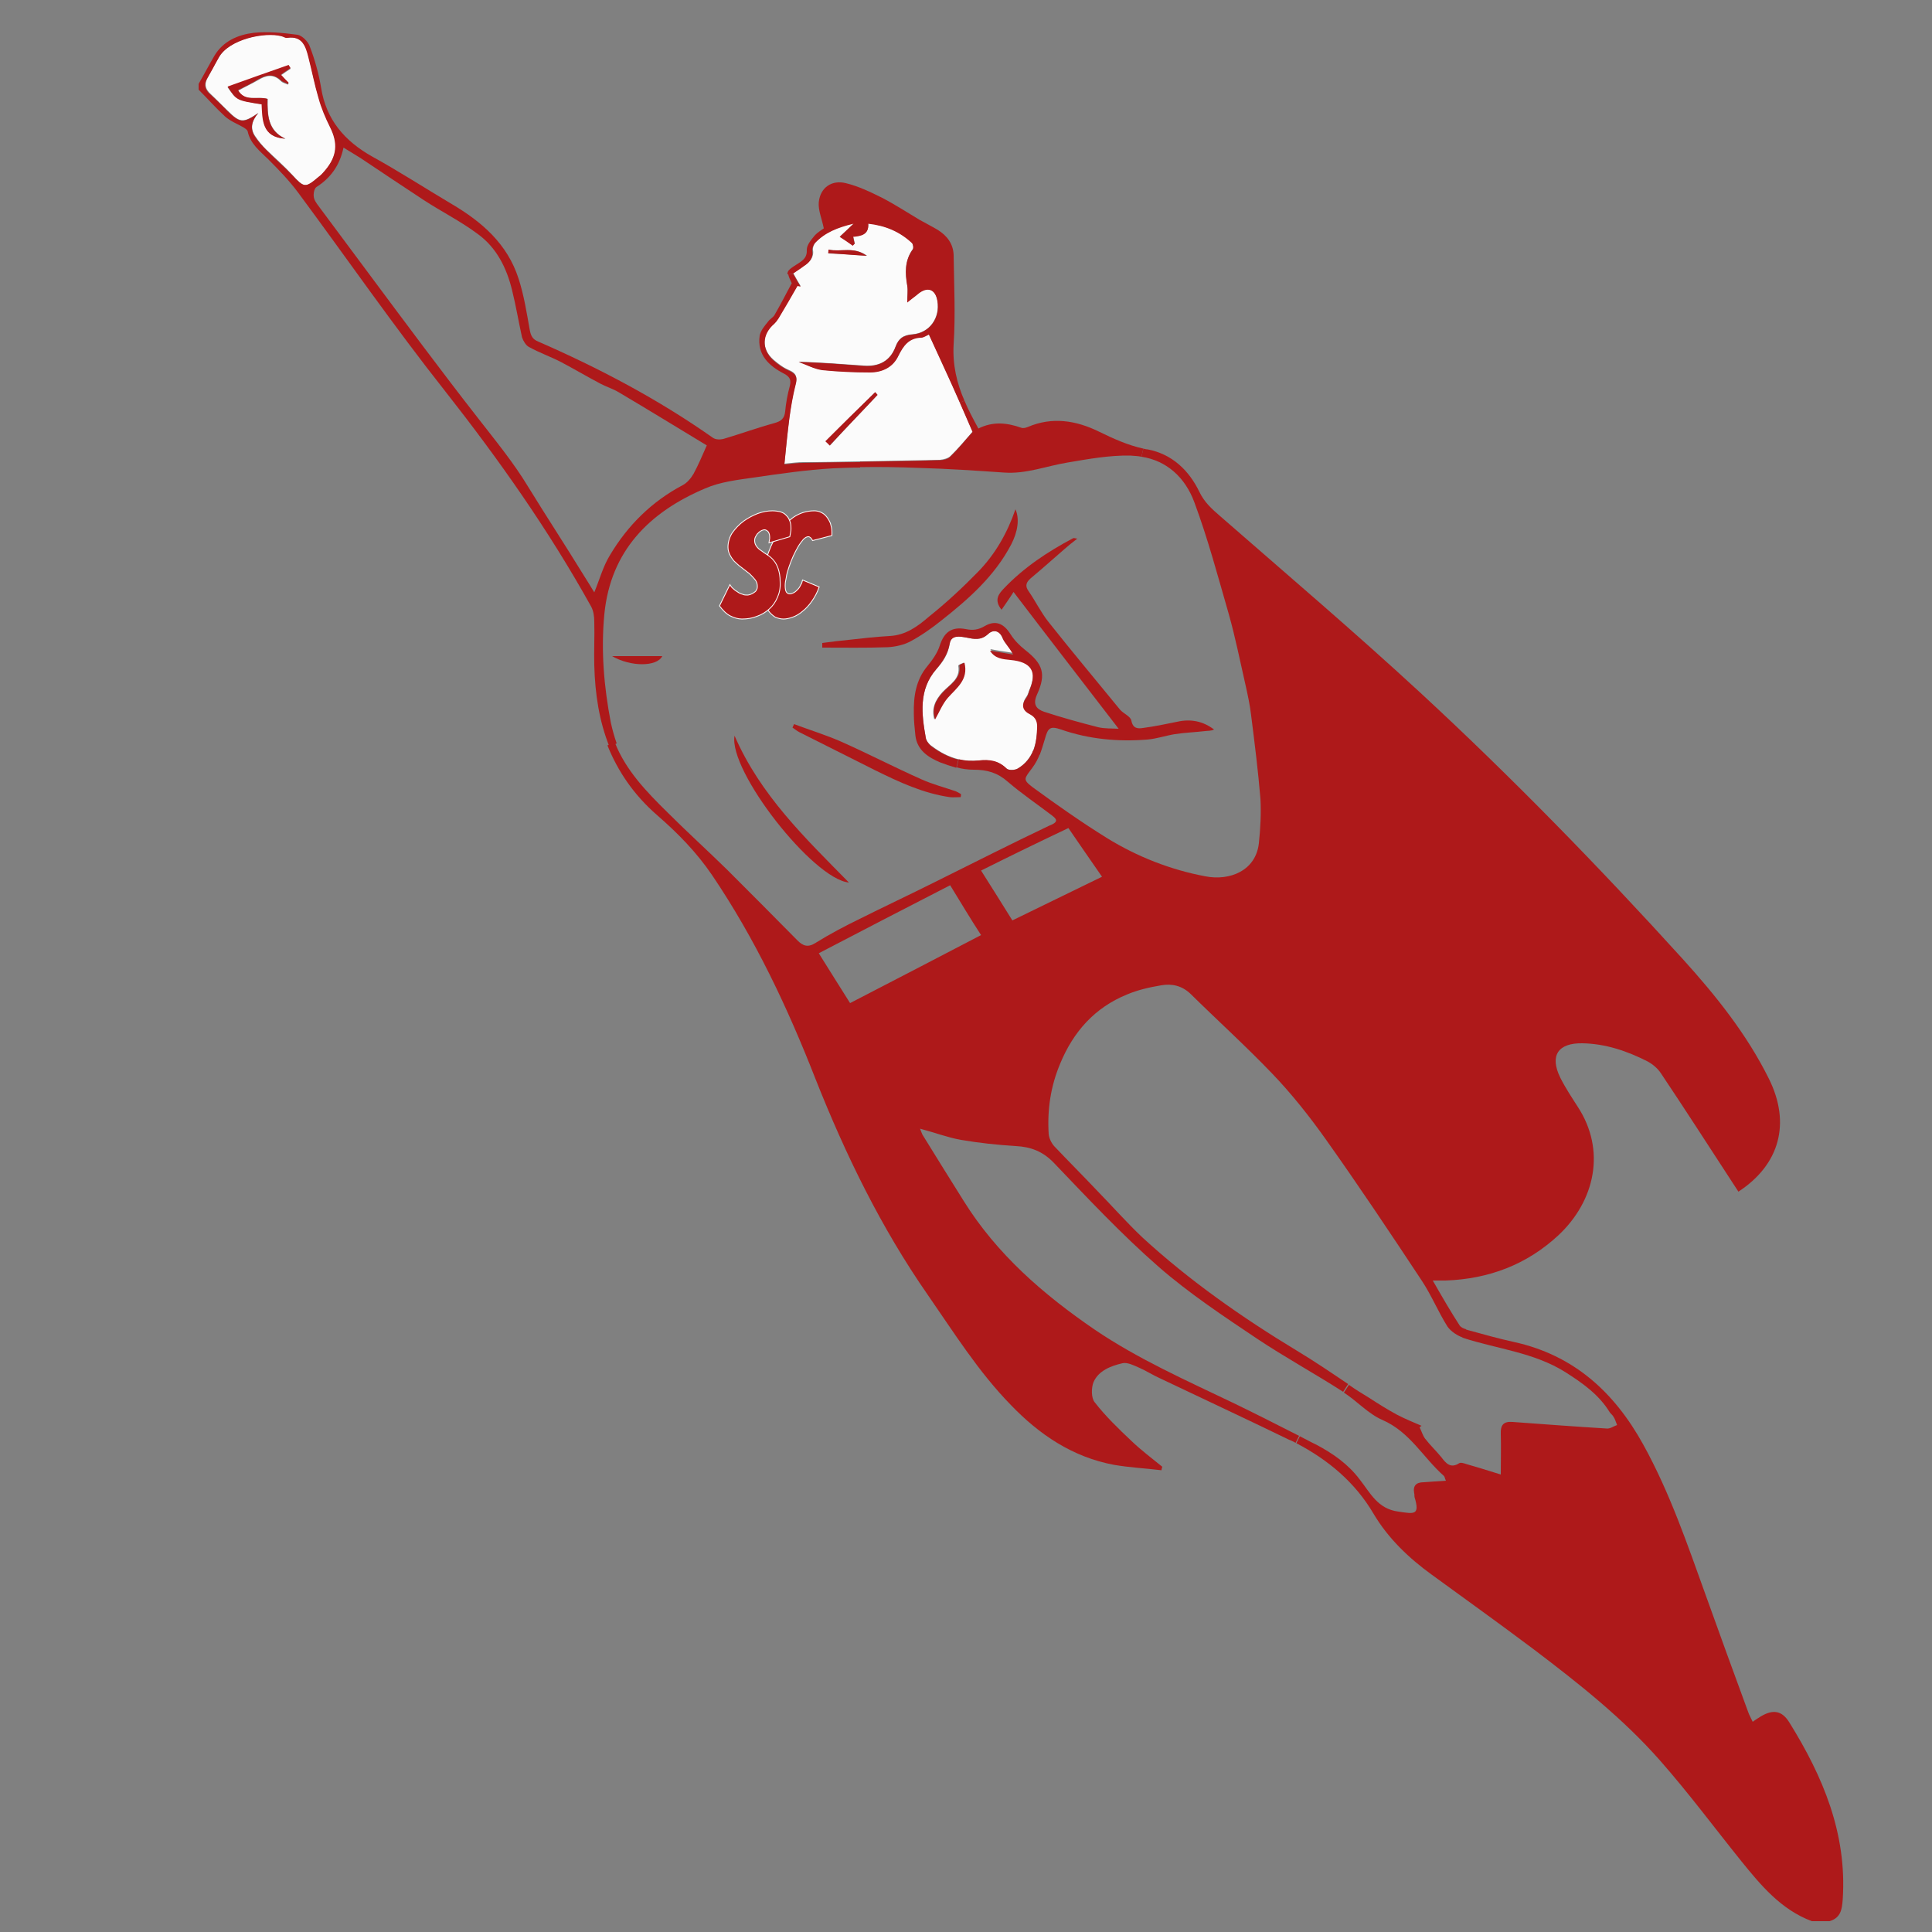 <?xml version="1.0" encoding="utf-8"?>
<!-- Generator: Adobe Illustrator 22.0.0, SVG Export Plug-In . SVG Version: 6.00 Build 0)  -->
<svg version="1.1" xmlns="http://www.w3.org/2000/svg" xmlns:xlink="http://www.w3.org/1999/xlink" x="0px" y="0px"
	 viewBox="0 0 500 500" style="enable-background:new 0 0 500 500;" xml:space="preserve">
<rect x="0" y="0" width="500" height="500" fill="#808080" stroke="none"/>
<style type="text/css">
	.st0{display:none;}
	.st1{display:inline;fill:#272727;}
	.st2{fill:#AE191A;stroke:#FBFBFB;stroke-width:0.218;stroke-miterlimit:10;}
	.st3{fill:#FBFBFB;}
	.st4{fill:#AE191A;}
</style>
<g id="Calque_3" class="st0">
	<rect class="st1" width="500" height="500"/>
</g>
<g id="Calque_2">
	<g>
		<path class="st2" d="M210.1,155.6c-0.7,1-1.5,1.9-2.4,2.6c-0.8,0.7-1.7,1.2-2.5,1.5c-0.8,0.3-1.7,0.5-2.4,0.5
			c-0.8,0-1.5-0.2-2.2-0.5c-0.6-0.4-1.2-0.9-1.7-1.6c-0.5-0.7-0.9-1.6-1.2-2.6c-0.3-1-0.4-2.3-0.4-3.7c0-2.4,0.3-4.7,1-7.1
			c0.7-2.3,1.6-4.4,2.8-6.3c1.2-1.9,2.6-3.3,4.2-4.5c1.6-1.1,3.4-1.7,5.4-1.7c0.6,0,1.2,0.1,1.8,0.4c0.6,0.3,1,0.6,1.4,1.1
			c0.4,0.5,0.7,1,1,1.7c0.2,0.7,0.4,1.4,0.4,2.2c0,0.2,0,0.3,0,0.5c0,0.2,0,0.3,0,0.5l-5,1.3c-0.3-0.6-0.7-1-1.1-1
			c-0.4,0-0.8,0.2-1.3,0.7c-0.4,0.5-0.9,1.1-1.3,1.8c-0.4,0.7-0.9,1.6-1.3,2.5c-0.4,0.9-0.8,1.9-1.1,2.8c-0.3,0.9-0.6,1.8-0.7,2.7
			c-0.2,0.9-0.3,1.5-0.3,2.1c0,0.8,0.1,1.4,0.3,1.7c0.2,0.3,0.5,0.5,0.9,0.5c0.3,0,0.6-0.1,1-0.3c0.4-0.2,0.7-0.5,1-0.8
			c0.3-0.3,0.6-0.7,0.8-1.2c0.3-0.4,0.4-0.9,0.5-1.3l4.3,1.8C211.5,153.4,210.8,154.6,210.1,155.6z"/>
	</g>
	<g>
		<path class="st2" d="M201.2,154.6c-0.5,1.2-1.2,2.2-2.1,3c-0.9,0.8-2,1.5-3.2,1.9c-1.2,0.5-2.5,0.7-3.9,0.7c-1,0-2-0.3-3-0.8
			c-1-0.5-1.9-1.4-2.8-2.6l2.7-5.5c0.2,0.3,0.4,0.7,0.8,1c0.3,0.3,0.7,0.6,1.2,0.9c0.4,0.3,0.9,0.5,1.3,0.6c0.4,0.2,0.8,0.2,1.2,0.2
			c0.3,0,0.6-0.1,0.9-0.2c0.3-0.1,0.6-0.3,0.9-0.5c0.3-0.2,0.5-0.4,0.6-0.7c0.2-0.3,0.2-0.6,0.2-0.9c0-0.6-0.2-1.2-0.6-1.7
			c-0.4-0.5-0.9-1-1.4-1.5c-0.6-0.5-1.2-0.9-1.8-1.4c-0.7-0.5-1.3-1-1.8-1.5c-0.6-0.5-1-1.1-1.4-1.8c-0.4-0.7-0.6-1.4-0.6-2.2
			c0-1.3,0.4-2.6,1.1-3.7c0.8-1.1,1.7-2.1,2.9-3c1.1-0.8,2.4-1.5,3.7-2c1.4-0.5,2.6-0.7,3.8-0.7c0.7,0,1.3,0.1,1.9,0.2
			c0.6,0.2,1.1,0.4,1.5,0.8c0.4,0.4,0.8,0.8,1,1.4c0.3,0.6,0.4,1.3,0.4,2.1c0,0.4,0,0.7-0.1,1.1c-0.1,0.4-0.1,0.7-0.2,1.1l-5.4,1.6
			c0-0.2,0.1-0.4,0.1-0.6c0-0.2,0.1-0.4,0.1-0.6c0-0.8-0.1-1.3-0.4-1.7c-0.3-0.3-0.6-0.5-1-0.5c-0.2,0-0.4,0.1-0.7,0.2
			c-0.3,0.2-0.6,0.3-0.8,0.6c-0.3,0.2-0.5,0.5-0.7,0.9c-0.2,0.3-0.3,0.7-0.3,1.1c0,0.6,0.2,1.1,0.5,1.5c0.3,0.4,0.7,0.8,1.2,1.1
			c0.5,0.4,1,0.7,1.6,1.1c0.6,0.4,1.1,0.8,1.6,1.4c0.5,0.6,0.9,1.3,1.2,2.2c0.3,0.9,0.5,2,0.5,3.3
			C202,152.2,201.7,153.5,201.2,154.6z"/>
	</g>
</g>
<g id="Calque_1">
	<g>
		<g id="XMLID_1_">
			<g>
				<path class="st3" d="M239.6,191c-1.1-6.2-1.9-12.5,2.7-17.8c1.8-2,3.1-3.9,3.5-6.7c0.4-2.3,2.6-1.8,4.3-1.5
					c2,0.4,3.7,0.8,5.6-0.9c1.2-1.1,2.9-1.2,3.8,1.1c0.5,1.2,1.6,2.2,2.8,3.8c-2.2-0.4-4-0.6-6-1c1.3,2.2,3.4,2.3,5.3,2.4
					c5.4,0.4,6.9,2.9,4.9,7.9c-0.3,0.6-0.4,1.3-0.8,1.9c-1.4,1.9-1,3.3,1,4.3c1.5,0.8,1.9,2,1.8,3.6c-0.1,2.2-0.4,4.3-1.1,6.1
					c-0.8,1.8-2,3.5-4,4.7c-0.7,0.4-2.4,0.5-2.9,0c-2.1-2-4.4-2.3-7.1-2.1c-1.9,0.2-3.6,0.1-5.3-0.3c-2.5-0.6-4.8-1.8-6.9-3.4
					C240.5,192.7,239.8,191.8,239.6,191z M243.9,179.1c-1.9,2.1-2.9,4.3-2.1,7.1c1.1-1.9,1.9-4,3.3-5.6c2.3-2.6,5.4-4.7,4.3-9.1
					c-0.4,0.2-1.4,0.5-1.4,0.8C248.6,175.7,245.8,177.1,243.9,179.1z"/>
				<path class="st3" d="M224.4,66.2c-3.4-2.5-6.8-0.9-9.9-1.6c0,0.3-0.1,0.6-0.1,1C217.5,65.7,220.6,65.9,224.4,66.2z M220.7,63.5
					c0.2-0.2,0.3-0.3,0.5-0.5c-0.1-0.5-0.2-1.1-0.4-1.8c2-0.2,4.1-0.5,3.9-3.4c4.5,0.5,8.2,2.1,11.3,5c0.3,0.3,0.5,1.4,0.2,1.7
					c-2.1,2.9-1.9,6.1-1.4,9.4c0.2,1.2,0,2.5,0,4.3c1.2-1,2-1.6,2.9-2.3c2.4-1.9,4.4-1.1,4.9,1.9c0.7,4.4-2,8.4-6.5,8.7
					c-2.3,0.2-3.5,1-4.3,3.1c-1.4,3.9-4.4,5.3-8.3,5c-5.5-0.4-11-0.8-16.8-1c2,0.7,4,1.9,6.1,2.1c4.1,0.5,8.2,0.6,12.3,0.6
					c3.2,0,6-1.3,7.4-4.3c1.3-2.6,2.6-4.7,5.9-4.7c0.6,0,1.3-0.5,2-0.8c2,4.3,4.1,8.7,6,13.1c0.7,1.5,1.3,3,2,4.5
					c1.1,2.5,2.2,5,3.3,7.6c-1.8,2.1-3.7,4.3-5.7,6.3c-0.6,0.6-1.8,0.9-2.7,1c-6.9,0.1-13.8,0.3-20.7,0.4c-4.9,0.1-9.8,0.2-14.7,0.2
					c-1.5,0-2.9,0.2-4.9,0.4c0.4-4.1,0.8-8.1,1.3-12c0.4-2.9,0.8-5.8,1.6-8.6c0.5-1.8,0.2-2.8-1.6-3.6c-1.5-0.6-2.8-1.6-4.1-2.7
					c-3.2-2.8-3.1-6.8,0.2-9.5c0.4-0.4,0.8-0.9,1.1-1.4c1.6-2.8,3.3-5.6,4.9-8.4c0.3,0.1,0.5,0.1,0.8,0.2c-0.6-1-1.2-2-1.9-3.3
					c0.9-0.6,1.9-1.3,2.9-2c1.4-1,2.5-2.1,2.2-4c-0.1-0.6,0.2-1.5,0.7-2c2.5-2.7,5.8-4,10-5c-1.6,1.5-2.6,2.5-3.6,3.4
					C218.4,61.9,219.6,62.7,220.7,63.5z M227.1,102.2c-0.2-0.2-0.4-0.4-0.6-0.7c-4.3,4.2-8.6,8.4-12.8,12.7c0.4,0.4,0.7,0.7,1.1,1.1
					C218.8,110.9,223,106.5,227.1,102.2z"/>
				<path class="st3" d="M66.1,35.3c-1.5-2.1-0.9-4.1,0.8-6.1c-4,2.7-4.8,2.6-8-0.6c-1.5-1.4-2.9-2.9-4.4-4.3
					c-1.2-1.1-1.7-2.3-0.9-3.9c1-1.9,2-3.8,3.1-5.6c2.6-4.7,11.9-6.7,16.3-5.5c0.5,0.1,1,0.6,1.4,0.5c3.9-0.6,4.8,2.1,5.5,5
					c0.9,3.5,1.5,7,2.6,10.5c0.8,2.6,1.8,5.1,3,7.6c2.1,4.1,1.8,7.4-1.2,11.1c-0.6,0.7-1.1,1.3-1.8,1.8c-3.5,2.9-3.8,2.8-6.8-0.5
					c-2.1-2.3-4.5-4.4-6.8-6.6C67.8,37.6,66.9,36.5,66.1,35.3z M67.8,27c0.2,4.1,0.1,8.5,6.1,8.9c-4.6-2.1-4.7-6.2-4.6-10.3
					c-2.7-0.8-5.8,0.9-7.7-2.1c1.8-1,3.5-1.8,5.1-2.7c2.1-1.3,4-1.8,6,0.2c0.5,0.5,1.2,0.6,1.8,0.9c0.1-0.1,0.1-0.2,0.2-0.3
					c-0.6-0.6-1.1-1.2-2-2.1c0.9-0.6,1.7-1.2,2.5-1.7c-0.2-0.3-0.3-0.6-0.5-0.8c-5.2,1.9-10.5,3.7-15.8,5.6
					C61.3,25.9,61.3,25.9,67.8,27z"/>
				<path class="st4" d="M355.5,391.8c-4.8-8.2-11.8-14-20-18.3l0.9-1.8c1.4,0.7,2.8,1.5,4.3,2.2c4.3,2.3,8.2,5,11.2,9
					c2.7,3.4,4.6,7.6,10,8.3c4.1,0.6,5.6,1,4.2-3.7c-0.1-0.3,0-0.7-0.1-1c-0.4-2,0.5-2.9,2.5-2.9c1.8-0.1,3.7-0.3,5.7-0.4
					c-0.3-0.6-0.3-1.1-0.6-1.3c-5.3-4.7-8.7-11.3-15.8-14.4c-3.7-1.6-6.6-4.9-10-7.1l1.3-2c1.7,1.2,3.5,2.3,5.3,3.4
					c2.3,1.5,4.7,3,7.1,4.3c2.1,1.1,4.3,2,6.4,2.9c-0.2,0.1-0.4,0.3-0.5,0.4c0.5,1,0.8,2.1,1.4,2.9c1.3,1.7,2.9,3.2,4.2,4.8
					c1.2,1.6,2.4,3,4.6,1.6c0.4-0.3,1.3,0,1.9,0.2c2.8,0.8,5.7,1.7,8.9,2.7c0-3.7,0.1-7.1,0-10.5c-0.1-2.3,0.7-3.3,3.1-3.1
					c8.1,0.6,16.2,1.2,24.3,1.7c0.9,0.1,1.8-0.6,2.7-0.9c-0.3-0.7-0.5-1.5-0.9-2.1c-0.2-0.4-0.7-0.8-1-1.2
					c-2.8-4.6-7.1-7.6-11.5-10.4c-8.1-5.1-17.7-6-26.6-8.9l0.7-2.2c0.2,0.1,0.4,0.1,0.6,0.2c4,1.1,7.9,2.2,12,3.1
					c15.5,3.4,26,13,33.5,26.6c6.9,12.5,11.4,25.8,16.2,39.1c3.6,10,7.2,20,10.9,30c0.3,0.9,0.8,1.7,1.2,2.6c0.8-0.6,1.5-1,2.1-1.4
					c3.2-1.9,5.5-1.5,7.4,1.6c8.7,14,14.9,28.7,13.8,45.7c-0.2,2.7-0.5,4.8-3.4,5.7c-1.5,0-3.1,0-4.6,0c-8-3-13.2-9.3-18.3-15.6
					c-7-8.7-13.6-17.6-21-26c-9.6-10.9-21-19.9-32.6-28.7c-8.8-6.6-17.7-13-26.5-19.4C364.7,403.3,359.3,398.2,355.5,391.8z"/>
				<path class="st4" d="M249.6,171.5c1.1,4.4-2,6.5-4.3,9.1c-1.4,1.6-2.2,3.7-3.3,5.6c-0.9-2.8,0.1-5,2.1-7.1
					c1.8-2,4.7-3.4,4.2-6.9C248.1,172.1,249.2,171.7,249.6,171.5z"/>
				<path class="st4" d="M259.5,165.2c-0.9-2.3-2.7-2.2-3.8-1.1c-1.8,1.7-3.6,1.3-5.6,0.9c-1.6-0.3-3.9-0.7-4.3,1.5
					c-0.5,2.7-1.8,4.7-3.5,6.7c-4.6,5.3-3.8,11.6-2.7,17.8c0.1,0.8,0.9,1.7,1.5,2.2c2.2,1.6,4.5,2.8,6.9,3.4l-0.5,2.1
					c-1.4-0.4-2.9-0.9-4.2-1.4c-3.1-1.3-6-3.2-6.4-7c-0.2-1.9-0.4-3.7-0.4-5.6c-0.1-4.4,0.5-8.7,3.5-12.3c1.3-1.6,2.6-3.4,3.2-5.3
					c1.1-3.4,3-5,6.7-4.3c1.9,0.4,3.3,0.2,5-0.8c2.8-1.6,4.9-0.6,6.6,2.1c1,1.6,2.4,3,3.8,4.1c4.6,3.6,5.5,6.2,3.1,11.5
					c-1.2,2.6-0.2,3.8,1.8,4.5c4.6,1.5,9.3,2.8,14,4c1.7,0.4,3.5,0.3,5.3,0.4c-9-11.7-17.9-23.2-27.2-35.4c-1,1.6-2,3-3.1,4.6
					c-2.1-2.6-0.6-4.2,0.5-5.4c5.2-5.5,11.4-9.6,18-13.1c0.2-0.1,0.4,0,1.1,0.1c-1.3,1-2.3,1.8-3.2,2.6c-3,2.6-5.9,5.2-8.9,7.7
					c-1.1,1-1.5,1.9-0.5,3.3c1.8,2.6,3.2,5.5,5.1,7.9c6.1,7.7,12.4,15.2,18.6,22.8c0.9,1,2.7,1.7,2.9,2.8c0.4,2.1,1.7,2.1,3,1.9
					c3-0.4,5.9-1,8.8-1.6c3.5-0.8,6.7-0.2,9.6,2c-0.8,0.4-1.6,0.3-2.3,0.4c-2.6,0.3-5.3,0.4-7.9,0.8c-2.4,0.4-4.7,1.2-7.1,1.4
					c-7.6,0.6-15.1-0.1-22.3-2.6c-2.9-1-3.4-0.4-4.2,2.5c-0.4,1.3-0.8,2.7-1.3,4h0l-1.8-0.7c0.8-1.9,1-3.9,1.1-6.1
					c0.1-1.6-0.3-2.8-1.8-3.6c-2-1-2.4-2.4-1-4.3c0.4-0.5,0.6-1.2,0.8-1.9c2.1-4.9,0.5-7.4-4.9-7.9c-1.9-0.2-4-0.3-5.3-2.4
					c2,0.3,3.7,0.6,6,1C261.1,167.4,260,166.4,259.5,165.2z"/>
				<path class="st4" d="M226.5,101.5c0.2,0.2,0.4,0.4,0.6,0.7c-4.1,4.4-8.3,8.7-12.4,13.1c-0.3-0.4-0.7-0.7-1.1-1.1
					C217.9,109.9,222.2,105.7,226.5,101.5z"/>
				<path class="st4" d="M237.9,121.1c-5.1-0.2-10.2-0.3-15.3-0.2l0-1.4c6.9-0.1,13.8-0.2,20.7-0.4c0.9,0,2.1-0.3,2.7-1
					c2.1-2,3.9-4.3,5.7-6.3c-1.1-2.5-2.2-5.1-3.3-7.6l1.2-0.5c1,2.4,2.3,4.8,3.6,7.2c3.8-1.9,7.4-1.5,11.1-0.2
					c0.5,0.2,1.2,0,1.7-0.2c6.3-2.7,12.5-1.7,18.4,1.2c3.7,1.8,7.4,3.5,11.5,4.4l-0.5,2.1c-0.9-0.2-1.9-0.2-2.9-0.3
					c-5.4-0.1-10.9,0.9-16.2,1.8c-5.5,0.9-10.7,3-16.4,2.6C252.6,121.8,245.3,121.3,237.9,121.1z"/>
				<path class="st4" d="M253.1,148c4.5-4.6,7.6-10.1,9.7-16.2c1.1,2.5,0.6,5.8-1.1,9.1c-4.3,8.2-11,14.1-18.1,19.7
					c-2.5,2-5.2,3.9-8,5.4c-1.7,0.9-3.9,1.4-5.9,1.5c-5.6,0.2-11.2,0.1-16.9,0.1c0-0.4,0-0.8,0-1.2c2.3-0.3,4.6-0.6,6.8-0.8
					c3.5-0.4,7.1-0.8,10.6-1c4.2-0.2,7.3-2.5,10.2-5C244.9,156,249.1,152.1,253.1,148z"/>
				<path class="st4" d="M214.4,64.6c3.1,0.7,6.5-0.9,9.9,1.6c-3.8-0.2-6.9-0.5-10-0.7C214.4,65.2,214.4,64.9,214.4,64.6z"/>
				<path class="st4" d="M248.6,206.3c-0.9,0-1.9,0.1-2.8,0c-6.9-1-13.1-3.9-19.2-6.9c-6.6-3.3-13.1-6.6-19.7-9.9
					c-0.6-0.3-1.2-0.8-1.8-1.2c0.1-0.3,0.3-0.6,0.4-0.9c4,1.5,8.2,2.8,12.1,4.5c7,3.1,13.9,6.7,20.9,9.8c2.9,1.3,6,2.1,8.9,3.1
					c0.4,0.2,0.8,0.4,1.3,0.7C248.7,205.8,248.7,206.1,248.6,206.3z"/>
				<path class="st4" d="M208.8,64.6c0-1.2,1.1-2.5,2-3.6c0.8-0.9,2-1.6,2.4-1.9c-0.5-2.5-1.5-4.7-1.3-6.8c0.4-3.8,3.4-5.8,7-4.9
					c3.3,0.8,6.4,2.3,9.4,3.8c3.3,1.7,6.5,3.8,9.7,5.7c1.6,0.9,3.2,1.7,4.7,2.6c2.4,1.5,4,3.6,4.1,6.5c0.1,7.7,0.5,15.4,0,23.1
					c-0.3,5.3,0.8,10,2.8,14.6l-1.2,0.5c-0.7-1.5-1.3-3-2-4.5c-2-4.4-4-8.7-6-13.1c-0.7,0.3-1.4,0.8-2,0.8c-3.2,0.1-4.6,2.1-5.9,4.7
					c-1.4,3-4.2,4.3-7.4,4.3c-4.1,0-8.2-0.2-12.3-0.6c-2.1-0.3-4.1-1.4-6.1-2.1c5.7,0.1,11.2,0.6,16.8,1c3.9,0.3,6.9-1.2,8.3-5
					c0.8-2.1,2-2.9,4.3-3.1c4.5-0.4,7.3-4.3,6.5-8.7c-0.5-3-2.5-3.8-4.9-1.9c-0.8,0.7-1.7,1.3-2.9,2.3c0-1.8,0.2-3.1,0-4.3
					c-0.6-3.3-0.7-6.5,1.4-9.4c0.3-0.4,0.1-1.4-0.2-1.7c-3.1-2.9-6.8-4.5-11.3-5c0.2,2.9-1.9,3.2-3.9,3.4c0.1,0.7,0.3,1.3,0.4,1.8
					c-0.2,0.1-0.3,0.3-0.5,0.5c-1.1-0.8-2.3-1.6-3.4-2.3c1-0.9,2-1.9,3.6-3.4c-4.2,1-7.4,2.3-10,5c-0.4,0.5-0.8,1.4-0.7,2
					c0.3,2-0.8,3.1-2.2,4c-0.9,0.7-1.9,1.3-2.9,2l-1.3,0.1c-0.1-1,0.7-1.5,2.9-2.9C208.1,67.2,208.9,66.4,208.8,64.6z"/>
				<path class="st4" d="M190.1,190.4c6.7,15.4,18.2,26.4,29.6,38C210.4,227.5,188.5,199.5,190.1,190.4z"/>
				<path class="st4" d="M158.4,169.8c4.6,0,8.7,0,13,0C170,172.6,163.2,172.6,158.4,169.8z"/>
				<path class="st4" d="M245.9,229.1c-11.5,5.9-22.7,11.7-34,17.6c2.8,4.5,5.4,8.6,8.1,12.9c11.4-5.9,22.6-11.7,33.9-17.6
					C251.1,237.7,248.6,233.5,245.9,229.1z M253.9,225.3c2.9,4.6,5.5,8.7,8.1,12.9c7.8-3.8,15.4-7.5,23.2-11.3
					c-3-4.3-5.8-8.4-8.7-12.6C268.9,217.9,261.5,221.5,253.9,225.3z M272.2,211c-3.8-2.9-7.8-5.6-11.4-8.7c-2.6-2.3-5.3-3.1-8.8-3.1
					c-1.5,0-3-0.2-4.4-0.6l0.5-2.1c1.7,0.4,3.4,0.5,5.3,0.3c2.7-0.3,5,0,7.1,2.1c0.5,0.5,2.1,0.5,2.9,0c2-1.2,3.3-2.8,4-4.7l1.8,0.7
					c-0.5,1.4-1.2,2.7-2.1,3.9c-2,2.7-2.5,2.9,0.1,4.9c6.3,4.6,12.7,9.1,19.3,13.2c7.8,4.8,16.4,8.2,25.5,9.9
					c6.2,1.2,13-1.4,13.8-8.6c0.4-3.8,0.6-7.7,0.4-11.5c-0.6-7.2-1.5-14.4-2.4-21.5c-0.3-2.7-0.9-5.4-1.5-8.1
					c-1.4-6.1-2.6-12.2-4.3-18.2c-2.8-9.7-5.4-19.5-8.9-28.9c-2.4-6.5-7.2-10.8-13.7-11.8l0.5-2.1c0.4,0.1,0.7,0.2,1.1,0.2
					c6.3,1.2,10.7,5.4,13.4,11c1.3,2.7,3.2,4.4,5.4,6.3c17.3,15.1,34.8,30,51.7,45.6c23.7,21.9,46.3,45.1,68,69
					c8.6,9.5,16.6,19.5,22.3,31c5.7,11.5,2.8,22.2-7.9,29.2c-0.5-0.8-1-1.5-1.5-2.3c-6.2-9.5-12.3-19-18.6-28.4
					c-0.8-1.2-2.1-2.3-3.4-3c-5.3-2.7-10.9-4.6-16.9-4.7c-6.3-0.1-8.5,3.2-5.7,8.9c1.3,2.6,2.9,5,4.5,7.5c7.4,11.3,4.5,24.4-5,33.3
					c-8.2,7.6-18,11.3-29.2,11.7c-0.9,0-1.9,0-3.3,0c2.4,4.2,4.6,8,7,11.7c0.3,0.4,0.9,0.7,1.6,0.9l-0.7,2.2
					c-1.5-0.5-3.2-1.6-4.1-2.9c-2.4-3.8-4.1-8-6.6-11.8c-8.2-12.4-16.4-24.7-25-36.8c-4.2-5.9-8.8-11.7-13.8-16.9
					c-6.8-7.1-14.1-13.7-21.1-20.6c-2.2-2.1-4.8-2.7-7.6-2.2c-3,0.5-6.1,1.2-8.9,2.4c-8.3,3.4-13.8,9.6-17.2,17.8
					c-2.5,5.9-3.4,12-3,18.3c0.1,1.1,0.7,2.3,1.4,3.1c3.6,3.8,7.3,7.5,10.9,11.3c4,4.1,7.8,8.4,11.9,12.3
					c12.3,11.3,25.9,20.8,40.1,29.4c4.5,2.7,8.9,5.7,13.2,8.6l-1.3,2c-7.3-4.7-15-8.9-22.2-13.7c-8.8-5.9-17.7-11.8-25.6-18.7
					c-9.6-8.4-18.3-17.7-27.1-26.9c-2.8-2.9-5.9-4.1-9.8-4.3c-4.8-0.3-9.5-0.8-14.2-1.6c-3.4-0.6-6.8-1.9-10.6-2.9
					c0.3,0.7,0.4,1.1,0.6,1.5c3.6,5.8,7.1,11.5,10.7,17.2c8.6,13.8,20.6,24.2,33.9,33.3c11.2,7.6,23.6,13.1,35.7,18.9
					c5.8,2.8,11.5,5.7,17.2,8.6l-0.9,1.8c-0.6-0.3-1.1-0.6-1.7-0.8c-11.1-5.4-22.3-10.6-33.4-15.9c-1.8-0.8-3.5-1.9-5.3-2.7
					c-1.4-0.6-3.1-1.5-4.4-1.2c-3,0.7-6.2,1.9-7.5,4.9c-0.6,1.5-0.6,4.1,0.3,5.2c2.8,3.6,6.1,6.8,9.5,10c2.5,2.4,5.3,4.5,8,6.7
					c-0.1,0.3-0.2,0.6-0.2,0.9c-4.1-0.5-8.2-0.7-12.3-1.4c-10.7-2-19.3-7.8-26.7-15.5c-8.4-8.6-14.7-18.7-21.5-28.5
					c-12.1-17.4-21.3-36.3-29.1-56c-7.2-18.4-15.6-36.2-26.7-52.6c-4-5.9-8.9-10.9-14.2-15.5c-6.1-5.3-10.2-11.4-12.9-18.1l1.9-0.8
					c2.8,7.2,8.2,12.8,13.7,18.2c5,5,10.2,9.7,15.3,14.7c6.1,6.1,12.2,12.2,18.3,18.4c1.4,1.4,2.7,1.9,4.7,0.6
					c3.7-2.3,7.5-4.3,11.4-6.2c6.4-3.2,13-6.3,19.4-9.5c9.9-4.9,19.7-9.9,29.6-14.6C274.1,212.7,273.5,212,272.2,211z"/>
				<path class="st4" d="M69.2,25.6c0,4.1,0,8.2,4.6,10.3c-6-0.4-5.9-4.8-6.1-8.9c-6.5-1-6.5-1-8.8-4.6c5.3-1.9,10.6-3.8,15.8-5.6
					c0.2,0.3,0.3,0.6,0.5,0.8c-0.8,0.5-1.6,1.1-2.5,1.7c0.8,0.9,1.4,1.5,2,2.1c-0.1,0.1-0.1,0.2-0.2,0.3c-0.6-0.3-1.4-0.5-1.8-0.9
					c-2-1.9-3.9-1.4-6-0.2c-1.6,1-3.3,1.8-5.1,2.7C63.4,26.5,66.6,24.8,69.2,25.6z"/>
				<path class="st4" d="M116.9,52.8c7.8,4.6,14.4,10.3,17.3,19.3c1.4,4.3,2.1,8.8,2.9,13.3c0.3,1.5,0.7,2.4,2.2,3
					c15.8,6.9,31,14.9,45.2,24.9c0.7,0.5,1.9,0.5,2.7,0.3c4.4-1.3,8.8-2.9,13.2-4.1c1.8-0.5,2.6-1.2,2.8-3c0.2-2.2,0.6-4.4,1.2-6.6
					c0.4-1.6,0-2.4-1.5-3.2c-3.9-2-7-4.9-6.3-9.8c0.2-1.3,1.3-2.6,2.2-3.7c0.4-0.6,1.2-1,1.6-1.6c1.5-2.6,2.9-5.3,4.5-8.3
					c-0.5-1.1-0.8-1.7-0.9-2.3l1.3-0.1c0.7,1.3,1.3,2.3,1.9,3.3c-0.3-0.1-0.5-0.1-0.8-0.2c-1.6,2.8-3.2,5.6-4.9,8.4
					c-0.3,0.5-0.7,1-1.1,1.4c-3.2,2.7-3.4,6.7-0.2,9.5c1.2,1.1,2.6,2,4.1,2.7c1.8,0.8,2.1,1.8,1.6,3.6c-0.7,2.8-1.2,5.7-1.6,8.6
					c-0.5,3.9-0.9,7.9-1.3,12c2-0.2,3.4-0.4,4.9-0.4c4.9-0.1,9.8-0.2,14.7-0.2l0,1.4c-2.3,0-4.6,0.1-7,0.2
					c-6.9,0.4-13.8,1.4-20.6,2.4c-4.2,0.6-8.6,1.1-12.5,2.8c-14.4,6.1-24.5,16.1-26.1,32.6c-0.9,9.4-0.1,18.8,1.7,28.1
					c0.4,1.8,0.9,3.6,1.5,5.3l-1.9,0.8c-2.6-6.5-3.7-13.5-3.9-21c-0.1-3.8,0.1-7.5,0-11.3c0-1.3-0.2-2.8-0.8-3.9
					c-11-19.8-23.9-38.1-37.9-55.9c-13.2-16.7-25.3-34.2-37.9-51.2c-2.3-3.1-5-5.9-7.7-8.6c-2.2-2.2-4.7-4-5.4-7.3
					c-0.1-0.4-0.7-0.8-1.2-1.1c-1.6-0.9-3.4-1.6-4.7-2.8c-2.4-2.2-4.5-4.6-6.8-6.9c0-0.5,0-1,0-1.5c1.4-2.4,2.7-4.9,4.1-7.3
					c2.3-3.8,6.1-5.4,10.1-5.9c3.7-0.4,7.7,0,11.4,0.5c1.2,0.2,2.8,1.8,3.2,3.1c1.3,3.4,2.3,7,2.9,10.6c1.3,8.3,6.1,13.8,13.2,17.8
					C103.2,44.3,110,48.7,116.9,52.8z M72.9,9.4c-4.4-1.2-13.7,0.8-16.3,5.5c-1,1.9-2,3.7-3.1,5.6c-0.8,1.5-0.4,2.8,0.9,3.9
					c1.5,1.4,3,2.8,4.4,4.3c3.3,3.2,4.1,3.3,8,0.6c-1.7,2-2.2,4-0.8,6.1c0.8,1.2,1.8,2.3,2.8,3.3c2.2,2.3,4.6,4.3,6.8,6.6
					c3.1,3.3,3.4,3.4,6.8,0.5c0.7-0.5,1.3-1.2,1.8-1.8c3-3.6,3.3-6.9,1.2-11.1c-1.2-2.4-2.3-5-3-7.6c-1-3.4-1.7-7-2.6-10.5
					c-0.7-2.8-1.6-5.6-5.5-5C73.9,9.9,73.3,9.5,72.9,9.4z M132.5,75c-1.4-5.7-4-10.9-8.8-14.4c-4.4-3.3-9.4-5.8-14-8.8
					c-5.5-3.6-11-7.3-16.4-10.9c-1.4-0.9-2.8-1.7-4.4-2.7c-1,4.7-3.4,7.9-7,10.2c-0.6,0.4-0.8,1.7-0.7,2.5c0.1,0.9,0.7,1.7,1.3,2.5
					c9.1,12.2,18.1,24.4,27.2,36.5c4.6,6.1,9.3,12.3,14,18.3c4.5,5.8,9.2,11.5,13,17.8c4.6,7.5,9.4,14.8,14,22.3
					c1.1,1.7,2.1,3.4,3.1,5c1.4-3.4,2.3-6.8,4.1-9.7c4.6-7.7,10.8-13.8,18.7-18c1.2-0.6,2.2-1.8,2.9-3c1.2-2.2,2.2-4.6,3.4-7.3
					c0.1,0.2,0-0.1-0.1-0.1c-7.6-4.6-15.1-9.2-22.7-13.7c-1.5-0.9-3.2-1.4-4.7-2.2c-3.4-1.8-6.8-3.8-10.2-5.6
					c-2.7-1.4-5.6-2.4-8.3-3.9c-0.8-0.4-1.5-1.6-1.8-2.5C134.2,83.2,133.5,79,132.5,75z"/>
			</g>
			<g>
			</g>
		</g>
	</g>
</g>
</svg>
